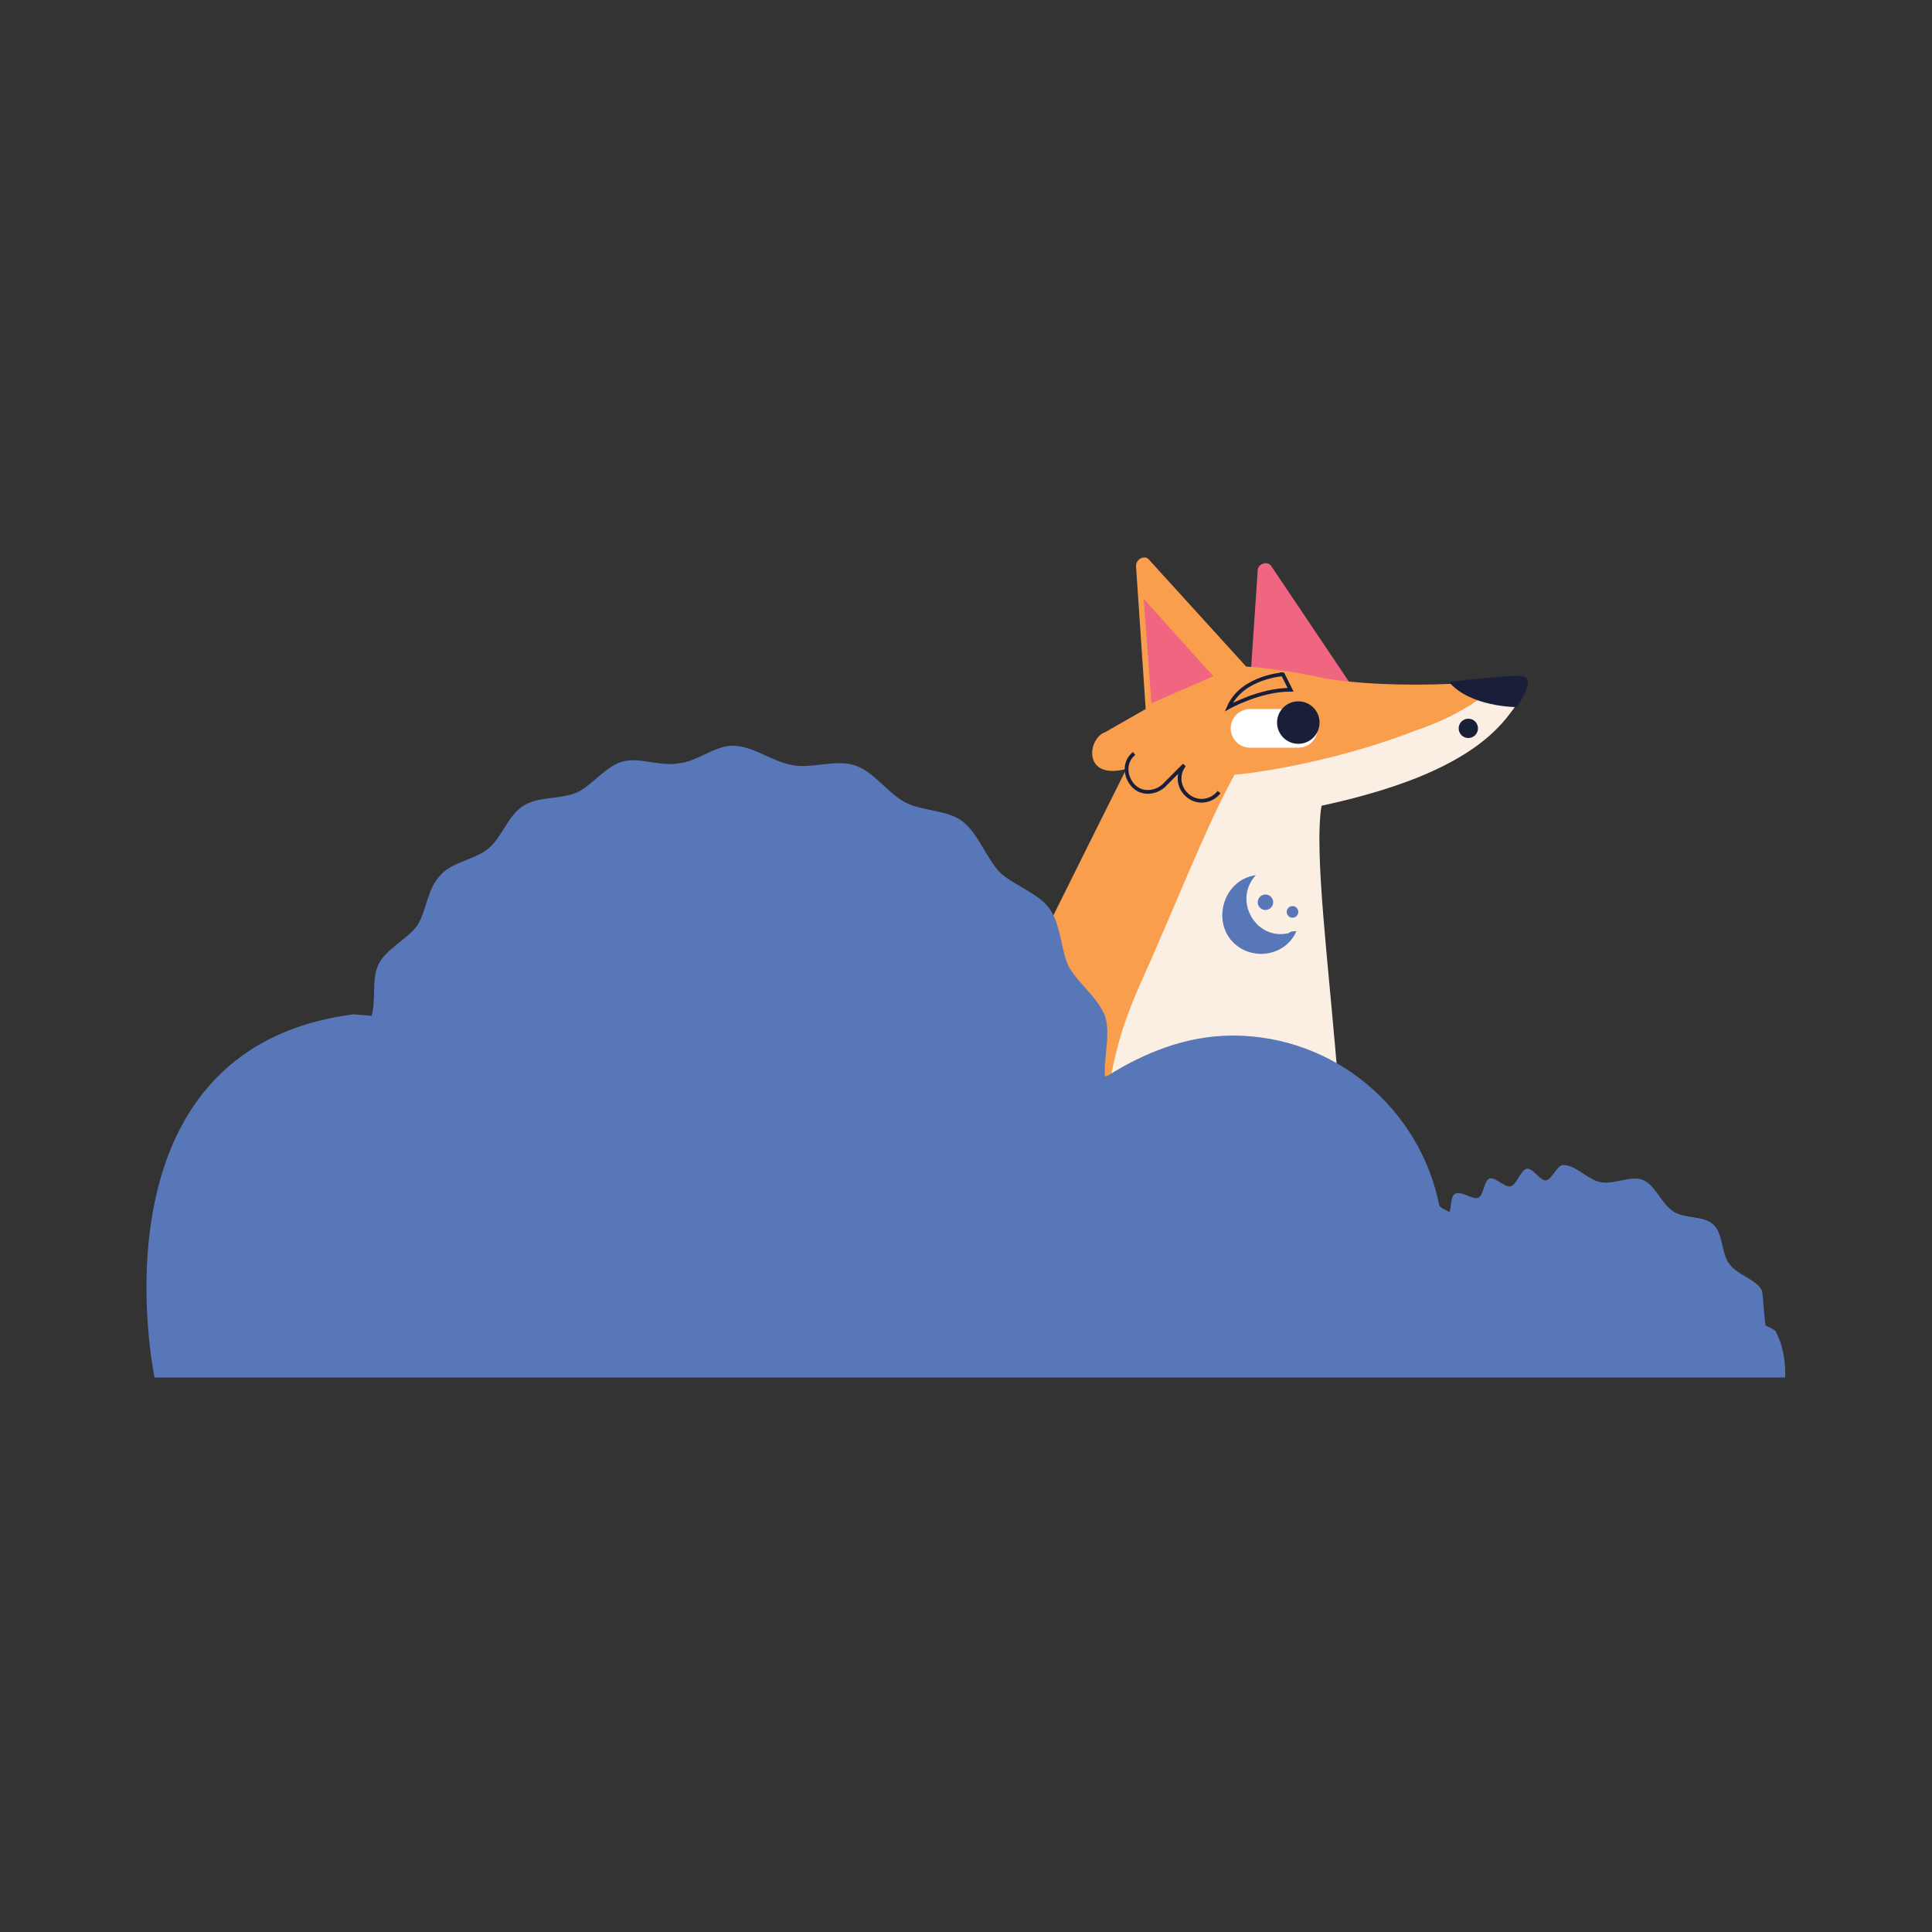 <?xml version="1.0" encoding="utf-8"?>
<!-- Generator: Adobe Illustrator 22.1.0, SVG Export Plug-In . SVG Version: 6.00 Build 0)  -->
<svg version="1.1" id="Layer_1" xmlns="http://www.w3.org/2000/svg" xmlns:xlink="http://www.w3.org/1999/xlink" x="0px" y="0px"
	 viewBox="0 0 100 100" style="enable-background:new 0 0 100 100;" xml:space="preserve">
<rect x="0" y="0" width="100" height="100" fill="#333333" stroke="none"/>
<style type="text/css">
	.st0{fill:none;}
	.st1{fill:#F06680;}
	.st2{fill:#F99E4D;}
	.st3{fill:none;stroke:#191E39;stroke-width:0.193;stroke-miterlimit:10;}
	.st4{clip-path:url(#SVGID_1_);fill:#FFFFFF;}
	.st5{fill:#191E39;}
	.st6{fill:#FBEFE3;}
	.st7{fill:#5777B9;}
</style>
<rect x="10" y="10" class="st0" width="80" height="80"/>
<g>
	<path class="st1" d="M64.6,36.9l0.5-7.4c0-0.3,0.5-0.5,0.7-0.2l4.1,6.1L64.6,36.9z"/>
	<path class="st2" d="M78.1,37c-1.9,2.3-5.5,3.8-9.7,4.7c-0.8,2.8,0.9,15.3,1.3,16.3c-5.8,0.6-21.1,1.6-17.8-5.2
		c1.3-2.8,3.8-7.8,6.4-13h0c-2.3,0.6-2-1.6-1.1-1.9l2.1-1.2l-0.5-7.4c0-0.4,0.5-0.6,0.7-0.3l5,5.5c0,0,0,0,0,0s1.8,0.1,4,0.6
		c1.7,0.3,4.2,0.4,6.5,0.3C75.8,35.2,78.2,36.8,78.1,37z"/>
	<path class="st3" d="M58.7,39c-0.5,0.4-0.5,1.1-0.1,1.6l0,0c0.4,0.5,1.1,0.5,1.6,0.1l1.1-1.1c-0.4,0.5-0.3,1.2,0.2,1.6h0
		c0.5,0.4,1.2,0.3,1.6-0.2"/>
	<g>
		<defs>
			<path id="SVGID_9_" d="M67.2,38.7h-2.5c-0.6,0-1-0.5-1-1v0c0-0.6,0.5-1,1-1h2.5c0.6,0,1,0.5,1,1v0C68.2,38.2,67.8,38.7,67.2,38.7
				z"/>
		</defs>
		<clipPath id="SVGID_1_">
			<use xlink:href="#SVGID_9_"  style="overflow:visible;"/>
		</clipPath>
		<path class="st4" d="M67.2,38.7h-2.5c-0.6,0-1-0.5-1-1v0c0-0.6,0.5-1,1-1h2.5C68.3,36.6,68.9,38.7,67.2,38.7z"/>
	</g>
	<circle class="st5" cx="67.2" cy="37.4" r="1.1"/>
	<path class="st3" d="M63.6,36.6c0,0,1.6-0.9,3.2-0.9l-0.4-0.8C66.5,34.9,64.3,35,63.6,36.6z"/>
	<polygon class="st1" points="59.6,36.4 59.2,31 62.8,35 	"/>
	<path class="st6" d="M78.1,37c-1.8,2.4-5.5,3.8-9.7,4.7c-0.4,2.5,0.4,8.4,0.9,14.8c-4.1,0.3-8.2,0.6-12.2,1
		c0.6-2.5,0.6-3.5,1.8-6.3c1.9-4.2,3.5-8.4,5-11.1c2.2-0.2,6.1-1,9.4-2.3c1.2-0.4,2.2-0.9,3.1-1.5c0.8-0.5,1.5-0.9,2.2-1.3
		C79.3,35.1,78.9,36,78.1,37z"/>
	<path class="st5" d="M78.5,36.6c0,0-2.4,0-3.5-1.3c0.8-0.1,3.5-0.4,3.8-0.3C79.3,35.1,79.1,35.7,78.5,36.6z"/>
	<circle class="st5" cx="76" cy="37.7" r="0.5"/>
	<g>
		<g>
			<path class="st7" d="M91.5,69.2c-1.2,0.6-1.1-0.9-2.6-1.4c-0.7-0.2-1.8,0.2-2.7,0c-0.8-0.2-1.5-1.2-2.3-1.4
				c-0.8-0.3-1.9,0.2-2.7-0.1c-0.9-0.3-1.5-1.3-2.3-1.5c-0.9-0.3-2,0-2.7-0.3c-1.4-0.7-1.8-1.3-1.3-1.6c0.3-0.2,0.1-0.9,0.4-1.1
				c0.3-0.2,0.9,0.3,1.2,0.2c0.3-0.1,0.3-0.9,0.6-1c0.3-0.1,0.8,0.5,1.1,0.4c0.3-0.1,0.5-0.8,0.8-0.9c0.3-0.1,0.7,0.6,1,0.6
				c0.3,0,0.6-0.8,0.9-0.8c0.7,0,1.3,0.8,2,0.9c0.7,0.1,1.6-0.4,2.2-0.1c0.6,0.3,0.9,1.2,1.5,1.6c0.6,0.4,1.6,0.2,2.1,0.7
				c0.5,0.5,0.4,1.5,0.8,2c0.4,0.6,1.4,0.8,1.7,1.4C91.3,67.4,91.3,68.5,91.5,69.2z"/>
		</g>
		<g>
			<path class="st7" d="M58,59c0,0.7-1.9,0.6-4.5,0.6c-1.3,0-2.8,0.6-4.5,0.4c-1.4-0.1-2.8-1.1-4.3-1.3c-1.4-0.2-3,0.3-4.5,0
				c-1.5-0.3-2.8-1.2-4.3-1.5c-1.5-0.3-3.1,0.1-4.5-0.2c-1.5-0.3-2.8-1.4-4.2-1.7c-1.6-0.4-3.3-0.1-4.5-0.5
				c-2.5-0.8-3.6-1.6-3.5-2.1c0.3-0.9,0-2,0.4-2.8c0.4-0.8,1.5-1.3,2-2c0.5-0.8,0.5-1.9,1.2-2.6c0.6-0.7,1.8-0.8,2.5-1.4
				c0.7-0.6,1-1.7,1.8-2.2c0.8-0.5,1.9-0.3,2.8-0.7c0.8-0.4,1.5-1.4,2.4-1.6c0.9-0.2,1.9,0.3,2.9,0.1c0.9-0.1,1.8-0.9,2.7-0.9
				c1.1,0,2,0.8,3.1,1c1,0.2,2.2-0.3,3.2,0c1,0.3,1.7,1.4,2.6,1.9c0.9,0.5,2.2,0.4,3,1c0.8,0.6,1.2,1.8,1.9,2.6
				c0.7,0.7,2,1.1,2.6,1.9c0.6,0.8,0.6,2.1,1,3c0.5,0.9,1.5,1.6,1.9,2.6c0.3,1-0.1,2.2,0,3.2c0,0.1,0.7,0.1,0.8,0.2
				c0,0.1-0.7,0.3-0.7,0.4c0,0.1,0.7,0.2,0.8,0.3c0,0.1-0.7,0.3-0.7,0.4c0,0.1,0.7,0.2,0.7,0.3c0,0.1-0.7,0.3-0.7,0.4
				c0,0.1,0.7,0.2,0.7,0.3c0,0.1-0.7,0.3-0.7,0.4C57.3,58.8,58,58.9,58,59z"/>
		</g>
	</g>
	<path class="st7" d="M91.9,68.9c-0.3-0.6-17.2-5.8-17.4-6.5c-1-5-5.4-8.8-10.7-8.8c-2.4,0-4.6,0.9-6.5,2.1
		c-0.1,0.1-38.9-3.2-39-3.2C4.4,54.3,8,71.3,8,71.3l84.4,0C92.4,71.3,92.5,70,91.9,68.9z"/>
	<path class="st7" d="M66.7,48.3c-1.7,0.4-2.9-1.7-1.7-3c-1.5,0.2-2.2,2-1.4,3.2c0.9,1.3,2.9,1.1,3.5-0.3
		C66.9,48.2,66.8,48.2,66.7,48.3z"/>
	<circle class="st7" cx="65.5" cy="46.7" r="0.4"/>
	<circle class="st7" cx="66.9" cy="47.2" r="0.3"/>
</g>
</svg>
